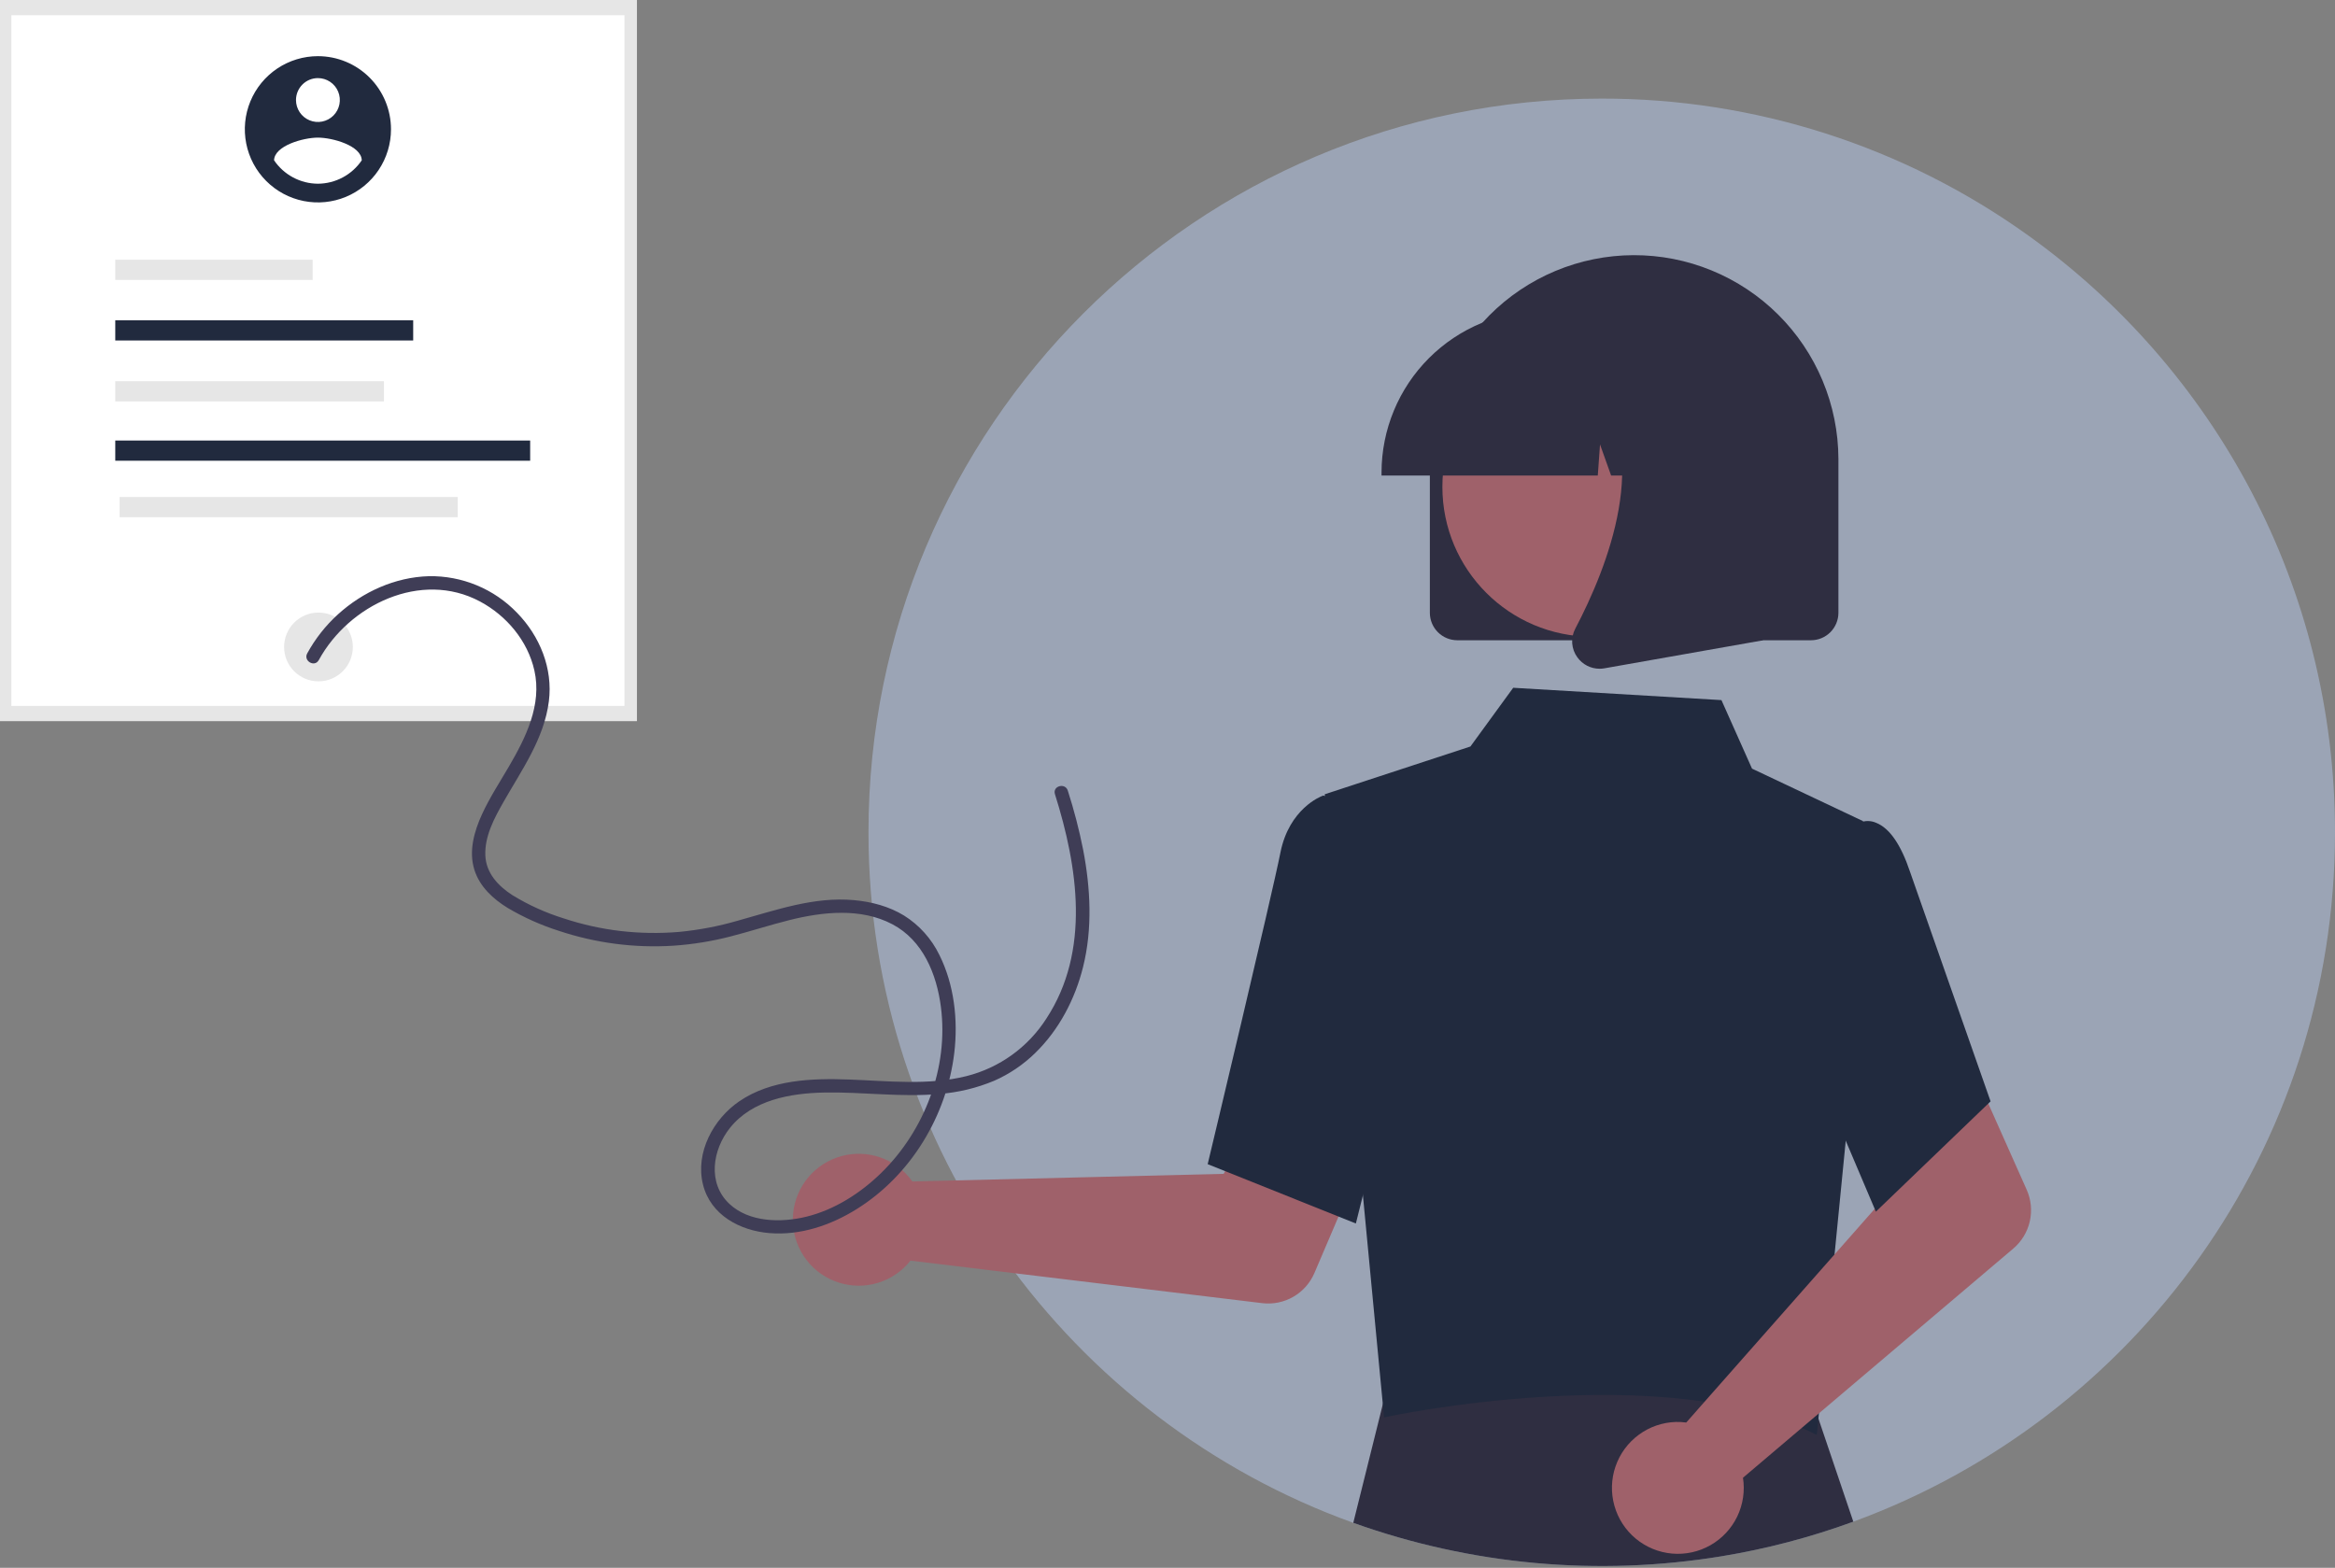 <svg width="481" height="323" viewBox="0 0 481 323" fill="none" xmlns="http://www.w3.org/2000/svg">
<rect x="0" y="0" width="481" height="323" fill="#808080" stroke="none"/>
<g clip-path="url(#clip0_22_90)">
<path d="M481 171.474C481 236.733 439.668 292.336 381.776 313.494C372.969 316.719 363.878 319.107 354.624 320.626C329.164 324.805 303.061 322.432 278.771 313.732C220.512 292.749 178.878 236.958 178.905 171.442C178.905 87.994 246.533 20.316 329.953 20.316C361.479 20.27 392.223 30.14 417.839 48.532C456.082 75.951 481 120.799 481 171.474Z" fill="#9BA4B5"/>
<path d="M381.776 313.494C372.969 316.719 363.878 319.107 354.624 320.626C329.164 324.804 303.061 322.432 278.771 313.732L285.746 285.722L286.167 284.041L300.402 284.096L371.916 284.353L372.832 287.06L381.776 313.494Z" fill="#2F2E41"/>
<path d="M131.206 0H0V148.572H131.206V0Z" fill="#E6E6E6"/>
<path d="M128.637 3.143H2.339V145.43H128.637V3.143Z" fill="white"/>
<path d="M65.603 140.37C69.513 140.37 72.683 137.199 72.683 133.286C72.683 129.373 69.513 126.201 65.603 126.201C61.693 126.201 58.524 129.373 58.524 133.286C58.524 137.199 61.693 140.37 65.603 140.37Z" fill="#E6E6E6"/>
<path d="M64.407 53.51H23.745V57.672H64.407V53.51Z" fill="#E6E6E6"/>
<path d="M85.115 65.984H23.745V70.147H85.115V65.984Z" fill="#212A3E"/>
<path d="M79.091 78.536H23.745V82.699H79.091V78.536Z" fill="#E6E6E6"/>
<path d="M109.211 90.757H23.745V94.92H109.211V90.757Z" fill="#212A3E"/>
<path d="M94.287 102.396H24.633V106.559H94.287V102.396Z" fill="#E6E6E6"/>
<path d="M186.571 241.757C187.069 242.27 187.527 242.821 187.94 243.406L252.07 241.836L259.552 228.155L281.66 236.755L270.766 262.263C269.886 264.324 268.362 266.043 266.422 267.163C264.483 268.283 262.233 268.743 260.009 268.475L187.552 259.715C185.843 261.881 183.516 263.474 180.88 264.283C178.244 265.092 175.424 265.079 172.795 264.246C170.167 263.412 167.854 261.798 166.165 259.617C164.476 257.436 163.49 254.792 163.339 252.036C163.189 249.281 163.879 246.545 165.32 244.193C166.761 241.84 168.883 239.982 171.405 238.866C173.926 237.749 176.728 237.428 179.437 237.944C182.145 238.46 184.633 239.789 186.568 241.754L186.571 241.757Z" fill="#9F616A"/>
<path d="M272.887 163.636L302.9 153.793L311.714 141.695L354.61 144.236L360.908 158.353L383.781 169.169L380.266 234.498L374.252 295.638C343.329 279.614 285.62 291.831 285.114 292.03L272.887 163.636Z" fill="#212A3E"/>
<path d="M279.303 252.063L248.776 239.84L248.906 239.297C249.037 238.747 262.03 184.414 263.755 175.683C265.552 166.586 272.118 164.071 272.397 163.969L272.6 163.894L284.681 167.574L289.987 209.294L279.303 252.063Z" fill="#212A3E"/>
<path d="M345.217 292.951C345.933 292.934 346.648 292.973 347.358 293.069L389.81 244.94L384.872 230.151L406.205 219.775L417.491 245.112C418.402 247.159 418.626 249.446 418.128 251.631C417.63 253.816 416.437 255.78 414.729 257.229L359.047 304.442C359.471 307.168 359.056 309.959 357.857 312.444C356.657 314.928 354.73 316.989 352.332 318.35C349.934 319.712 347.179 320.311 344.432 320.068C341.686 319.824 339.078 318.75 336.957 316.987C334.835 315.224 333.301 312.857 332.556 310.2C331.812 307.543 331.894 304.723 332.79 302.113C333.687 299.504 335.356 297.23 337.576 295.593C339.796 293.956 342.461 293.035 345.217 292.951Z" fill="#9F616A"/>
<path d="M386.421 249.625L368.713 207.939L375.62 178.903L383.062 169.494C383.607 169.261 384.194 169.143 384.787 169.149C385.38 169.154 385.965 169.283 386.506 169.526C389.252 170.631 391.586 174.019 393.453 179.596L410.049 226.903L386.421 249.625Z" fill="#212A3E"/>
<path d="M294.544 126.248V94.821C294.526 89.291 295.596 83.811 297.694 78.695C299.792 73.579 302.876 68.926 306.771 65.002C310.665 61.079 315.294 57.962 320.393 55.828C325.491 53.695 330.96 52.588 336.486 52.569C342.012 52.551 347.488 53.622 352.601 55.722C357.713 57.821 362.363 60.908 366.283 64.805C370.204 68.703 373.319 73.335 375.45 78.437C377.582 83.54 378.689 89.012 378.707 94.542C378.707 94.635 378.707 94.728 378.707 94.821V126.248C378.705 127.748 378.109 129.186 377.05 130.247C375.99 131.307 374.553 131.904 373.054 131.905H300.197C298.698 131.904 297.261 131.307 296.201 130.247C295.142 129.186 294.546 127.748 294.544 126.248Z" fill="#2F2E41"/>
<path d="M327.978 131.173C345.017 131.173 358.831 117.35 358.831 100.298C358.831 83.246 345.017 69.423 327.978 69.423C310.939 69.423 297.125 83.246 297.125 100.298C297.125 117.35 310.939 131.173 327.978 131.173Z" fill="#9F616A"/>
<path d="M284.589 97.336C284.598 88.504 288.109 80.036 294.349 73.791C300.59 67.546 309.051 64.033 317.877 64.023H324.158C332.984 64.033 341.445 67.546 347.686 73.791C353.926 80.036 357.437 88.504 357.446 97.336V97.964H344.173L339.645 85.276L338.74 97.964H331.881L329.597 91.563L329.139 97.964H284.589V97.336Z" fill="#2F2E41"/>
<path d="M324.942 135.44C324.319 134.595 323.947 133.592 323.868 132.545C323.79 131.498 324.009 130.45 324.499 129.523C331.155 116.854 340.474 93.444 328.105 79.007L327.218 77.971H363.129V131.925L330.506 137.685C330.176 137.744 329.842 137.773 329.506 137.773C328.616 137.774 327.738 137.562 326.945 137.157C326.152 136.751 325.466 136.163 324.944 135.441L324.942 135.44Z" fill="#2F2E41"/>
<path d="M65.489 11.571C62.511 11.571 59.601 12.455 57.125 14.11C54.649 15.765 52.719 18.118 51.58 20.871C50.44 23.624 50.142 26.653 50.723 29.576C51.303 32.498 52.737 35.183 54.842 37.29C56.948 39.397 59.63 40.832 62.55 41.413C65.471 41.995 68.498 41.697 71.249 40.557C74 39.416 76.351 37.486 78.005 35.008C79.66 32.531 80.543 29.618 80.543 26.638V26.637C80.543 24.659 80.154 22.7 79.397 20.872C78.641 19.044 77.532 17.383 76.134 15.984C74.736 14.585 73.076 13.475 71.249 12.718C69.423 11.961 67.465 11.571 65.488 11.571H65.489ZM65.489 16.091C66.382 16.091 67.255 16.356 67.998 16.852C68.741 17.349 69.32 18.055 69.661 18.881C70.003 19.706 70.093 20.615 69.918 21.492C69.744 22.368 69.314 23.174 68.682 23.806C68.051 24.438 67.246 24.868 66.37 25.043C65.494 25.217 64.586 25.128 63.761 24.785C62.936 24.443 62.23 23.864 61.734 23.121C61.238 22.378 60.973 21.504 60.973 20.61C60.973 19.412 61.449 18.262 62.296 17.415C63.143 16.567 64.291 16.091 65.489 16.091ZM65.489 37.849C63.705 37.841 61.95 37.397 60.376 36.556C58.801 35.716 57.456 34.504 56.456 33.025C56.529 30.012 62.478 28.353 65.489 28.353C68.5 28.353 74.449 30.012 74.522 33.025C73.521 34.502 72.175 35.714 70.602 36.554C69.028 37.395 67.273 37.839 65.489 37.849Z" fill="#212A3E"/>
<path d="M65.664 136.002C71.866 124.628 86.724 117.425 98.877 123.917C104.348 126.839 108.697 132.008 110.077 138.117C111.679 145.213 108.304 151.98 104.819 157.942C102.928 161.179 100.855 164.349 99.29 167.762C97.669 171.297 96.511 175.382 97.731 179.228C98.829 182.692 101.584 185.212 104.6 187.064C107.93 189.03 111.471 190.613 115.156 191.782C122.742 194.306 130.743 195.342 138.721 194.833C142.687 194.563 146.618 193.927 150.467 192.933C154.56 191.888 158.577 190.565 162.677 189.543C169.523 187.841 177.328 186.995 183.82 190.413C190.126 193.735 192.948 200.683 193.821 207.441C195.433 219.921 190.489 232.872 181.561 241.612C177.277 245.805 171.887 249.269 166.017 250.687C160.894 251.923 154.317 251.844 150.24 248.012C145.692 243.735 146.762 236.877 150.375 232.365C154.986 226.608 162.798 225.225 169.77 225.084C177.7 224.925 185.624 226.107 193.549 225.372C197.418 225.071 201.214 224.155 204.795 222.658C207.942 221.272 210.814 219.328 213.269 216.919C218.162 212.161 221.463 205.824 223.103 199.234C225.079 191.31 224.649 182.981 223.115 175.022C222.297 170.918 221.245 166.864 219.962 162.88C219.433 161.199 216.78 161.918 217.314 163.611C222.037 178.6 224.671 195.933 215.545 209.85C211.768 215.751 205.884 219.99 199.093 221.701C191.194 223.665 182.906 222.694 174.875 222.402C167.24 222.124 158.855 222.424 152.31 226.875C146.94 230.525 143.185 237.468 144.808 244.023C146.373 250.344 152.443 253.55 158.514 254.044C164.884 254.564 171.153 252.424 176.503 249.078C187.631 242.119 195.031 229.88 196.579 216.904C197.386 210.142 196.565 202.859 193.501 196.722C191.886 193.4 189.373 190.597 186.247 188.632C183.13 186.72 179.53 185.779 175.914 185.446C167.699 184.689 159.806 187.511 152.013 189.67C148.032 190.826 143.951 191.606 139.825 191.999C135.82 192.331 131.791 192.265 127.799 191.803C123.838 191.335 119.934 190.468 116.147 189.215C112.436 188.067 108.883 186.459 105.57 184.429C102.648 182.559 100.12 179.88 99.977 176.23C99.82 172.272 101.815 168.57 103.711 165.233C107.459 158.641 112.088 152.193 113.065 144.476C113.921 137.726 111.207 131.073 106.52 126.258C104.171 123.814 101.343 121.882 98.213 120.583C95.083 119.284 91.719 118.645 88.331 118.707C81.377 118.906 74.719 121.933 69.604 126.581C67.067 128.887 64.932 131.601 63.287 134.61C62.44 136.164 64.81 137.552 65.659 135.997L65.664 136.002Z" fill="#3F3D56"/>
</g>
<defs>
<clipPath id="clip0_22_90">
<rect width="481" height="322.632" fill="white"/>
</clipPath>
</defs>
</svg>
